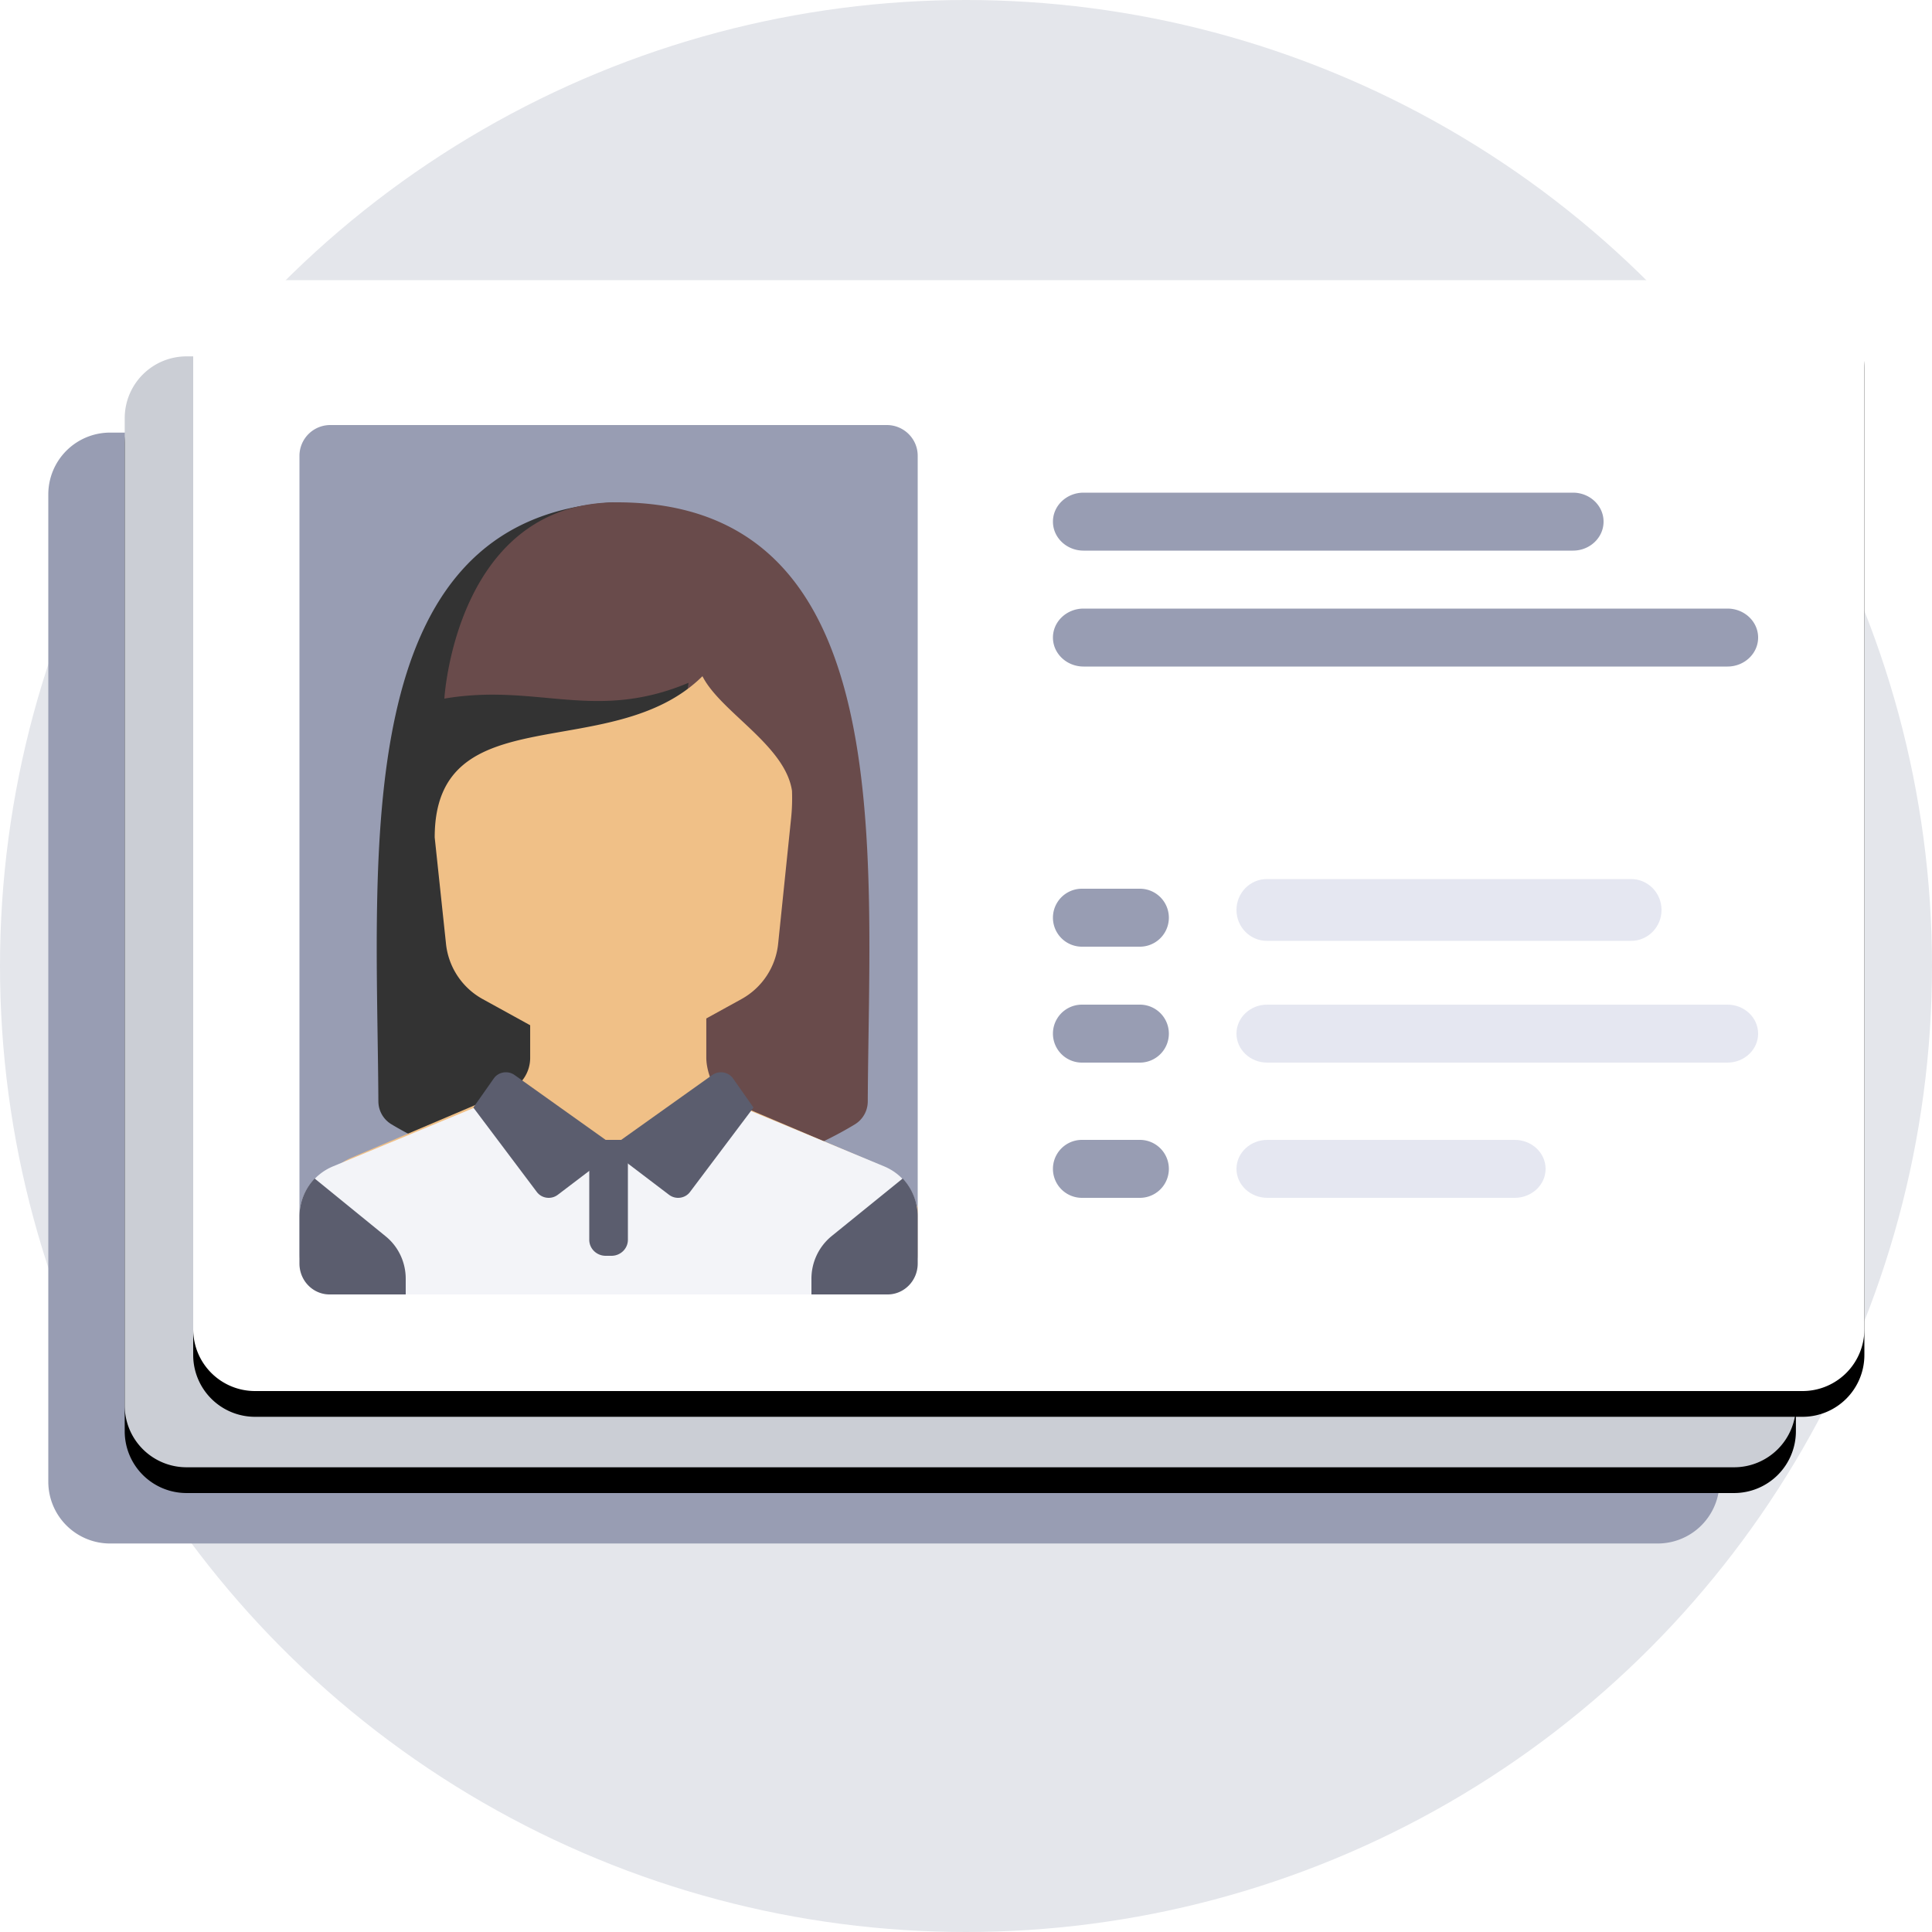 <svg xmlns="http://www.w3.org/2000/svg" xmlns:xlink="http://www.w3.org/1999/xlink" width="150" height="150" viewBox="0 0 150 150">
    <defs>
        <path id="b" d="M134.627 113.919H14.488a4.798 4.798 0 0 1-4.805-4.792V32.46a4.798 4.798 0 0 1 4.805-4.791h120.14a4.798 4.798 0 0 1 4.805 4.791v76.667a4.799 4.799 0 0 1-4.806 4.792z"/>
        <filter id="a" width="108.5%" height="112.8%" x="-4.2%" y="-4.1%" filterUnits="objectBoundingBox">
            <feOffset dy="2" in="SourceAlpha" result="shadowOffsetOuter1"/>
            <feGaussianBlur in="shadowOffsetOuter1" result="shadowBlurOuter1" stdDeviation="1.5"/>
            <feColorMatrix in="shadowBlurOuter1" values="0 0 0 0 0.596 0 0 0 0 0.616 0 0 0 0 0.702 0 0 0 0.3 0"/>
        </filter>
        <path id="d" d="M139.944 108H19.806A4.798 4.798 0 0 1 15 103.208V26.542a4.798 4.798 0 0 1 4.806-4.792h120.138a4.798 4.798 0 0 1 4.806 4.792v76.666a4.799 4.799 0 0 1-4.806 4.792z"/>
        <filter id="c" width="108.5%" height="112.8%" x="-4.2%" y="-4.1%" filterUnits="objectBoundingBox">
            <feOffset dy="2" in="SourceAlpha" result="shadowOffsetOuter1"/>
            <feGaussianBlur in="shadowOffsetOuter1" result="shadowBlurOuter1" stdDeviation="1.5"/>
            <feColorMatrix in="shadowBlurOuter1" values="0 0 0 0 0.596 0 0 0 0 0.616 0 0 0 0 0.702 0 0 0 0.3 0"/>
        </filter>
    </defs>
    <g fill="none" fill-rule="evenodd">
        <circle cx="75" cy="75" r="75" fill="#E4E6EB"/>
        <path fill="#989DB3" fill-rule="nonzero" d="M128.694 119.837H8.556a4.798 4.798 0 0 1-4.806-4.791V38.379a4.798 4.798 0 0 1 4.806-4.792h120.138a4.798 4.798 0 0 1 4.806 4.792v76.667a4.799 4.799 0 0 1-4.806 4.791z"/>
        <g fill-rule="nonzero">
            <use fill="#000" filter="url(#a)" xlink:href="#b"/>
            <use fill="#CBCED5" fill-rule="evenodd" xlink:href="#b"/>
        </g>
        <g fill-rule="nonzero">
            <use fill="#000" filter="url(#c)" xlink:href="#d"/>
            <use fill="#FFF" fill-rule="evenodd" xlink:href="#d"/>
        </g>
        <path fill="#989DB3" fill-rule="nonzero" d="M68.85 99.75h-43.2a2.392 2.392 0 0 1-2.4-2.384V35.384A2.392 2.392 0 0 1 25.65 33h43.2c1.325 0 2.4 1.068 2.4 2.384v61.982a2.392 2.392 0 0 1-2.4 2.384z"/>
        <path fill="#333" fill-rule="nonzero" d="M47.674 39c-20.749 1.158-18.396 27.38-18.297 46.512a2.087 2.087 0 0 0 1.03 1.787c2.471 1.483 9.26 4.951 18.705 4.951l5.638-39.278"/>
        <path fill="#694B4B" fill-rule="nonzero" d="M47.892 39C35.37 39 34.5 54.24 34.5 54.24c7.218-1.227 11.653 1.838 18.958-1.227L47.892 92.25c9.323 0 16.025-3.464 18.465-4.946a2.09 2.09 0 0 0 1.016-1.785C67.473 65.973 69.915 39 47.893 39z"/>
        <path fill="#F0C087" fill-rule="nonzero" d="M68.725 90.627L56.52 85.44c-1.02-.434-1.683-2.191-1.683-3.318V78.75H41.162v3.372a2.792 2.792 0 0 1-1.683 2.576l-12.204 5.188c-1.529.65-2.525 2.174-2.525 3.864v3.628c0 1.31 1.041 2.372 2.325 2.372h41.85c1.284 0 2.325-1.062 2.325-2.372V93.75c-.75-1.69-1.746-1.723-2.525-3.123z"/>
        <path fill="#F3F4F8" fill-rule="nonzero" d="M68.643 90.556L56.463 85.5l-9.213 3.962-9.214-3.962-12.18 5.056a4.22 4.22 0 0 0-2.606 3.896v3.657a2.396 2.396 0 0 0 2.4 2.391h43.2c1.325 0 2.4-1.07 2.4-2.391v-3.657a4.22 4.22 0 0 0-2.607-3.896z"/>
        <path fill="#5B5D6E" fill-rule="nonzero" d="M29.952 95.994l-5.52-4.494a4.265 4.265 0 0 0-1.182 2.947v3.66c0 1.321 1.047 2.393 2.338 2.393H31.5v-1.22c0-1.28-.57-2.49-1.548-3.286zM71.25 98.102v-3.667a4.28 4.28 0 0 0-1.165-2.935l-5.537 4.486A4.273 4.273 0 0 0 63 99.29v1.21h5.913c1.29 0 2.337-1.073 2.337-2.398zM47.475 97.5h-.45c-.704 0-1.275-.557-1.275-1.245V88.5h3v7.755c0 .687-.571 1.245-1.275 1.245z"/>
        <path fill="#5B5D6E" fill-rule="nonzero" d="M48 89.197l-8.048-5.733c-.517-.368-1.253-.249-1.612.262l-1.59 2.265 4.934 6.561c.376.5 1.115.597 1.619.214L48 89.196z"/>
        <path fill="#5B5D6E" fill-rule="nonzero" d="M47.25 89.197l8.048-5.733c.517-.368 1.253-.249 1.612.262l1.59 2.265-4.934 6.561c-.376.5-1.115.597-1.619.214l-4.697-3.57z"/>
        <path fill="#F0C087" fill-rule="nonzero" d="M54.538 52.5c-7.017 6.955-20.788 1.391-20.788 12.519l.871 8.196a5.561 5.561 0 0 0 2.865 4.36l7.99 4.4c1.272.7 2.818.7 4.09 0l7.99-4.4a5.561 5.561 0 0 0 2.865-4.36l1.005-9.734a15.22 15.22 0 0 0 .064-2.083c-.525-3.54-5.548-6.116-6.952-8.898z"/>
        <path fill="#989DB3" fill-rule="nonzero" d="M122.125 42.75h-38c-1.311 0-2.375-1.008-2.375-2.25s1.064-2.25 2.375-2.25h38c1.311 0 2.375 1.008 2.375 2.25 0 1.243-1.064 2.25-2.375 2.25zM134.12 51.75H84.13c-1.314 0-2.38-1.008-2.38-2.25s1.066-2.25 2.38-2.25h49.99c1.314 0 2.38 1.008 2.38 2.25s-1.066 2.25-2.38 2.25zM88.5 73.5H84a2.25 2.25 0 0 1 0-4.5h4.5a2.25 2.25 0 0 1 0 4.5z"/>
        <path fill="#E5E7F1" fill-rule="nonzero" d="M126.643 73.048H98.357c-1.301 0-2.357-1.074-2.357-2.4 0-1.324 1.056-2.398 2.357-2.398h28.286c1.301 0 2.357 1.074 2.357 2.399s-1.056 2.399-2.357 2.399z"/>
        <path fill="#989DB3" fill-rule="nonzero" d="M88.5 82.5H84a2.25 2.25 0 0 1 0-4.5h4.5a2.25 2.25 0 0 1 0 4.5z"/>
        <path fill="#E5E7F1" fill-rule="nonzero" d="M134.118 82.5H98.382C97.067 82.5 96 81.492 96 80.25S97.067 78 98.382 78h35.736c1.315 0 2.382 1.008 2.382 2.25 0 1.243-1.067 2.25-2.382 2.25z"/>
        <path fill="#989DB3" fill-rule="nonzero" d="M88.5 93H84a2.25 2.25 0 0 1 0-4.5h4.5a2.25 2.25 0 0 1 0 4.5z"/>
        <path fill="#E5E7F1" fill-rule="nonzero" d="M117.6 93H98.4c-1.325 0-2.4-1.008-2.4-2.25s1.075-2.25 2.4-2.25h19.2c1.325 0 2.4 1.008 2.4 2.25 0 1.243-1.075 2.25-2.4 2.25z"/>
    </g>
</svg>

